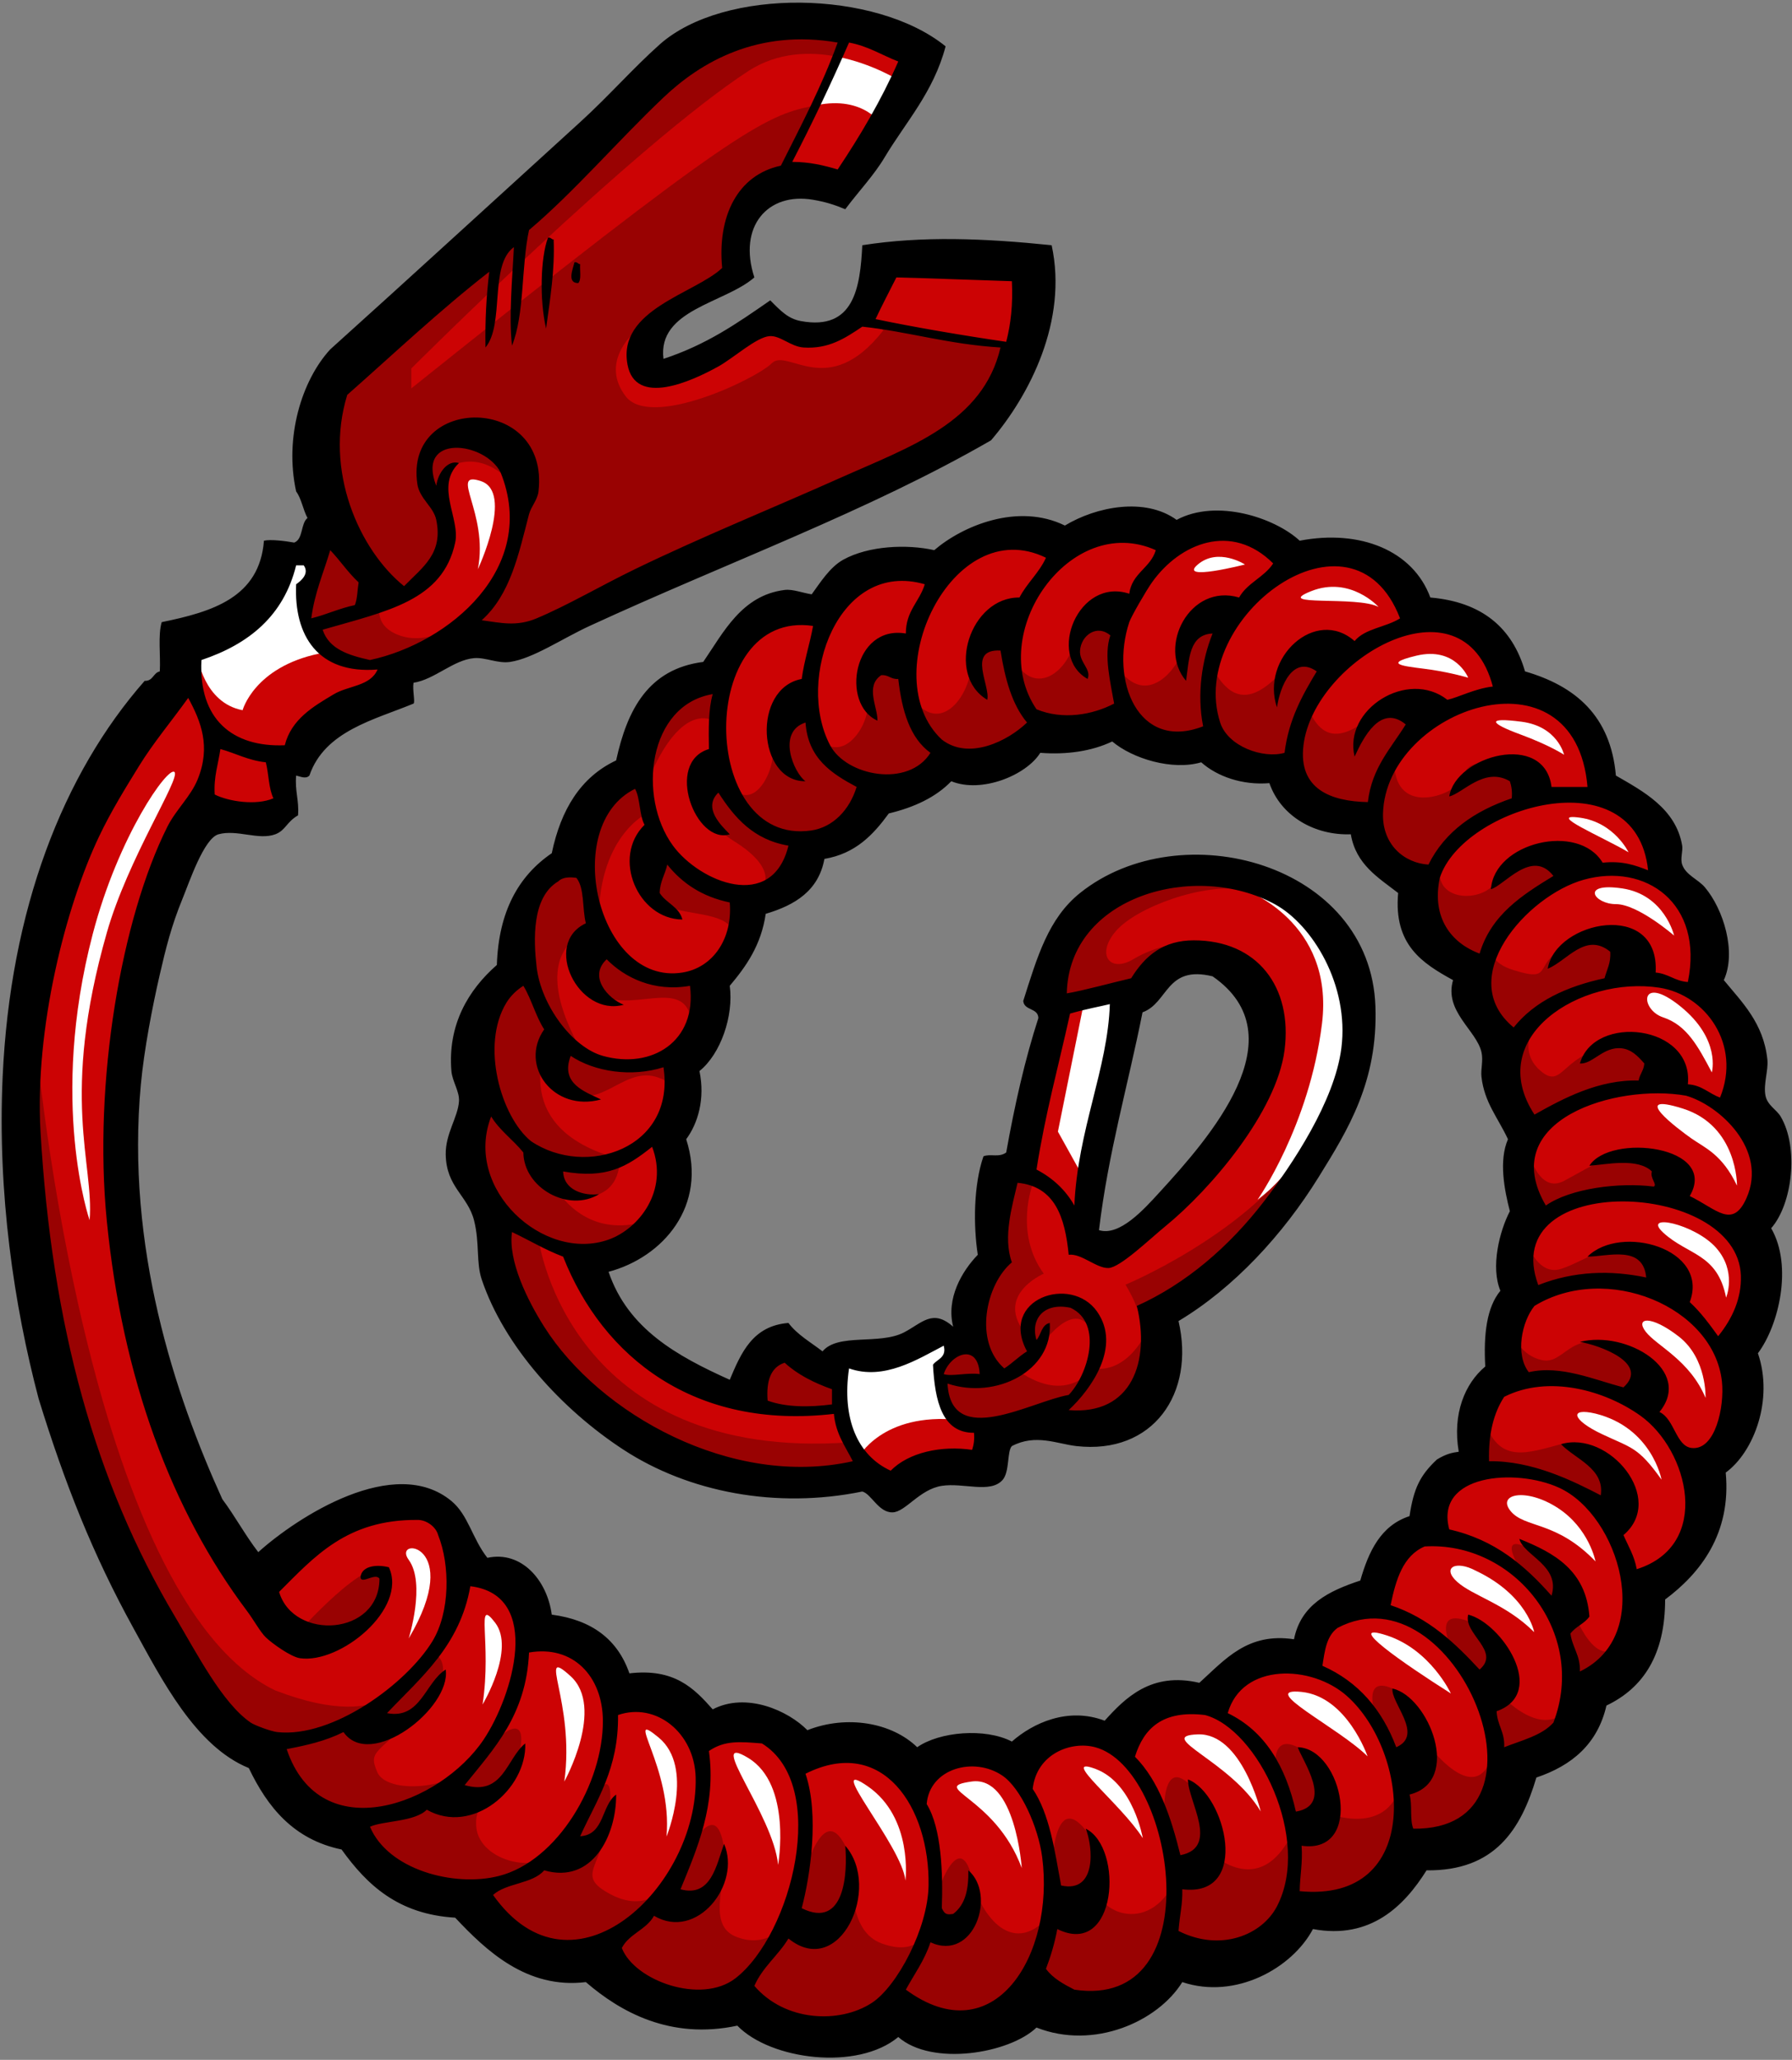 <?xml version="1.0" encoding="UTF-8"?>
<svg width="570px" height="655px" viewBox="0 0 570 655" version="1.1" xmlns="http://www.w3.org/2000/svg" xmlns:xlink="http://www.w3.org/1999/xlink">
    <rect x="0" y="0" width="570" height="655" fill="#808080" stroke="none"/>
    <!-- Generator: Sketch 48.2 (47327) - http://www.bohemiancoding.com/sketch -->
    <title>Slice 1</title>
    <desc>Created with Sketch.</desc>
    <defs></defs>
    <g id="Page-1" stroke="none" stroke-width="1" fill="none" fill-rule="evenodd">
        <g id="Slice-1" fill-rule="nonzero">
            <path d="M555.663,390.063 L563.191,369.567 L553.989,351.584 L551.895,328.582 L541.858,314.361 L541.858,293.029 L529.311,279.647 L523.036,260.406 L510.073,250.369 L502.543,229.456 L482.049,218.583 L471.173,201.434 L451.097,194.742 L433.948,176.756 L410.525,177.174 L392.542,167.972 L372.466,170.899 L354.899,167.554 L337.333,173.41 L316.418,170.482 L296.761,182.192 L275.431,181.356 L260.79,195.577 L241.97,196.833 L226.495,215.654 L207.255,226.946 L200.981,246.603 L185.088,261.661 L182.159,275.043 L166.684,288.01 L160.828,310.178 L150.791,332.346 L153.719,347.824 L148.282,368.735 L155.81,387.137 C155.81,387.137 155.81,433.985 208.093,460.752 C239.044,477.062 275.015,469.952 275.015,469.952 L282.543,473.714 C282.543,473.714 293.838,463.257 313.076,466.187 L315.585,456.567 L331.896,452.803 L351.554,454.894 C351.554,454.894 374.138,454.058 368.701,418.925 C368.701,418.925 416.804,387.139 430.605,337.786 C444.409,288.432 396.306,275.466 379.578,277.139 C362.85,278.812 339.426,282.159 333.57,315.618 L333.019,318.668 L361.683,315.084 C365.521,310.618 373.434,303.67 384.181,305.993 C399.653,309.339 408.439,326.904 400.491,343.635 C392.544,360.365 354.901,397.589 354.901,397.589 L344.864,392.57 L345.558,388.959 C338.261,383.045 332.071,374.854 322.913,371.512 L317.679,373.753 L315.169,401.777 L306.385,427.291 L298.018,423.527 L281.707,430.217 L269.16,430.217 L266.65,435.656 L247.83,426.873 L235.281,444.438 C235.281,444.438 195.964,433.983 189.272,403.452 C189.272,403.452 214.368,391.324 214.368,376.265 C214.368,361.209 212.695,361.209 212.695,361.209 C212.695,361.209 223.151,351.17 216.877,339.877 C216.877,339.877 228.168,324.82 224.823,313.945 L235.698,302.235 L238.207,286.341 L253.265,279.649 L257.447,269.192 L269.996,264.173 L280.452,251.208 L291.325,250.37 L301.782,241.169 L315.166,241.169 L329.804,232.387 L341.935,234.06 L356.153,229.041 L368.284,236.15 L385.014,236.988 L396.725,242.843 L409.692,244.097 L418.475,258.318 L434.786,261.247 L440.642,275.882 L451.516,281.738 L453.189,297.632 L469.083,311.433 L472.012,322.308 L484.977,361.623 L482.887,411.397 L468.247,463.678 L435.206,508.432 L420.984,515.124 L415.966,528.088 L396.725,528.924 L385.016,542.726 L367.449,541.89 L356.992,553.184 L337.335,549.837 L323.533,561.131 L306.801,555.694 L290.49,563.641 L273.761,553.184 L256.194,557.784 L243.227,545.655 L225.243,549.837 L213.53,539.798 L198.891,538.543 L187.18,523.907 L171.286,518.886 L165.013,506.339 L150.374,499.229 L138.663,479.57 C138.663,479.57 116.078,467.858 81.362,502.156 C81.362,502.156 43.299,459.077 38.698,375.007 C34.097,290.94 67.14,259.154 67.14,259.154 L91.398,257.062 L88.889,242.843 L94.327,242.843 C94.327,242.843 95.58,235.733 104.782,228.623 C113.985,221.512 125.277,220.256 125.277,220.256 L127.368,213.147 L152.882,203.108 L164.592,205.618 L312.654,136.189 C312.654,136.189 331.059,116.529 328.13,85.998 L280.031,83.906 C280.031,83.906 278.357,101.474 264.555,105.656 C250.753,109.838 245.316,101.055 245.316,101.055 L214.784,117.784 C214.784,117.784 198.472,119.04 209.766,102.309 L234.86,88.088 C234.86,88.088 230.257,68.85 241.97,61.739 C253.682,54.629 267.901,60.903 267.901,60.903 L292.583,19.07 C292.583,19.07 247.83,-8.954 218.133,17.816 C188.437,44.584 104.786,123.635 104.786,123.635 C104.786,123.635 92.657,138.69 103.95,165.876 L98.931,177.169 L89.729,176.751 C89.729,176.751 87.22,189.718 75.926,197.245 C64.633,204.774 58.36,203.939 58.36,203.939 L57.105,214.397 C57.105,214.397 12.77,260.824 6.497,340.709 C0.223,420.594 41.63,503.406 54.177,525.574 C66.725,547.745 84.291,558.198 84.291,558.198 C84.291,558.198 87.639,568.231 96.423,575.343 C105.206,582.456 111.062,583.71 111.062,583.71 C111.062,583.71 117.336,592.913 129.047,598.768 C140.757,604.622 150.795,604.622 150.795,604.622 C150.795,604.622 159.16,616.75 170.871,621.769 C182.584,626.789 190.53,622.607 190.53,622.607 C190.53,622.607 200.15,634.736 211.442,637.246 C222.736,639.755 235.283,637.246 235.283,637.246 C235.283,637.246 247.412,648.122 262.051,647.702 C276.689,647.284 285.892,640.174 285.892,640.174 C285.892,640.174 294.676,648.122 308.477,645.193 C322.281,642.264 330.644,633.9 330.644,633.9 C330.644,633.9 344.864,640.172 355.321,635.572 C365.777,630.972 370.377,625.534 370.377,625.534 L397.565,622.191 L413.878,608.806 L437.299,600.86 L449.428,588.312 L471.596,580.365 L480.381,563.216 L500.872,549.415 L505.891,537.703 L520.113,525.155 L523.877,505.916 L539.769,489.19 L543.535,467.858 L552.317,451.964 L551.898,428.541 L559.846,409.721 L555.663,390.063 Z" id="Fill-1" fill="#CC0304"></path>
            <path d="M400,381.5 C400,381.5 416.5,358 420.5,325.5 C424.5,293 396,283 396,283 C396,283 432,287.5 429,335 C426.5,362 400,381.5 400,381.5" id="Fill-3" fill="#FFFFFF"></path>
            <path d="M363,420.5 C363,420.5 362.5,416 358,408.5 C358,408.5 395.5,393 414,366.5 C414,366.5 411,387 363,420.5" id="Fill-5" fill="#990202"></path>
            <path d="M375.5,300 C375.5,300 368,300.5 360.5,305 C353,309.5 348.5,303.5 355,296 C361.5,288.5 383,280.5 396,283 C396,283 380.5,272.5 361.5,281 C342.5,289.5 335.039,301.836 333.02,318.668 L364,314.5 C364,314.5 365.5,307.5 375.5,300" id="Fill-7" fill="#990202"></path>
            <path d="M347.5,435 C347.5,435 357,438 364.5,424 C364.5,424 370.5,448 353.5,450.5 C336.5,453 335.5,447.5 335.5,447.5 C335.5,447.5 344,444 347.5,435" id="Fill-9" fill="#990202"></path>
            <path d="M328.5,376.5 C328.5,376.5 322.5,392 332,405 C332,405 314.5,412.5 328,426 L330,429.5 L316.5,438.5 C316.5,438.5 306.5,426 309.5,413.5 C312.5,401 317,399 317,399 L317.679,373.754 C317.679,373.754 325.5,373.5 328.5,376.5" id="Fill-11" fill="#990202"></path>
            <path d="M266.5,440 L248,429.5 L238.5,445 C238.5,445 249.5,450.5 266.5,448 L266.5,440 Z" id="Fill-13" fill="#990202"></path>
            <path d="M330,429.5 C330,429.5 342.5,410 348,425 C348,425 348.5,413 334.5,414 C320.5,415 330,429.5 330,429.5" id="Fill-15" fill="#990202"></path>
            <path d="M315,435.5 L309.5,426.5 L303.04,428.958 L298.5,435 L301,446 C301,446 303.5,456 316.5,453 C329.5,450 342,445 342,445 L347.5,435 C347.5,435 340,447 324,436 C324,436 319.5,438.5 315,435.5" id="Fill-17" fill="#990202"></path>
            <path d="M171.5,395 C171.5,395 181.496,464.813 269.998,458.656 L275.015,469.951 C275.015,469.951 227.5,480.5 190.5,449.5 C153.5,418.5 157.5,385 157.5,385 L171.5,395 Z" id="Fill-19" fill="#990202"></path>
            <path d="M178,331.5 C178,331.5 170.5,344 182,348 C193.5,352 200.5,336 213,344.5 L213.5,337 C213.5,337 194.5,346 178,331.5" id="Fill-21" fill="#990202"></path>
            <path d="M210,269 C210,269 202.5,276 207,284.5 C211.5,293 236,287.5 233,299.5 L238.208,286.341 C238.208,286.341 220.5,283.5 210,269" id="Fill-23" fill="#990202"></path>
            <path d="M192,300.5 C192,300.5 179,306 189,315 C199,324 218.5,309 220,325.5 L224,309.5 C224,309.5 205.5,317 192,300.5" id="Fill-25" fill="#990202"></path>
            <path d="M204.663,244.168 L203,245 C190.017,250.238 186.27,261.079 186.037,271.332 C159.63,280.224 164,309 164,309 C141.5,326 153.5,350.5 153.5,350.5 C153.5,350.5 138,371.5 165.5,390.5 C193,409.5 205,388.5 205,388.5 C188.886,393.045 180.289,382.916 177.788,379.257 C177.139,378.596 177,378 177,378 C177,378 177.263,378.49 177.788,379.257 C178.924,380.416 181.637,381.772 188,380.5 C198,378.5 197,368.5 197,368.5 C159.5,358.5 175,329.5 175,329.5 L186,336 C164,298.5 190.5,295 190.5,295 C189.5,266 206,258.5 206,258.5 L206,248.49 C217.129,221.494 227.5,229.5 227.5,229.5 L227.5,217.5 C208.17,218.625 204.901,234.703 204.663,244.168" id="Fill-27" fill="#990202"></path>
            <path d="M512.5,484 C512.5,484 515.541,460.443 496.521,459.222 C486,462 477,465.5 472.5,452.5 L469.5,468.5 C469.5,468.5 498.5,463.5 512.5,484" id="Fill-29" fill="#990202"></path>
            <path d="M520.5,446 C520.5,446 498,433.5 481,440 C481,440 476.5,434 481.5,424.5 C481.5,424.5 483.5,431 490.5,432.5 C497.5,434 499.5,423 512,428 C524.5,433 520.5,446 520.5,446" id="Fill-31" fill="#990202"></path>
            <path d="M528.5,412 C528.5,412 506.5,401 486,412.5 L485,393.5 C485,393.5 488.5,406 496.5,403.5 C504.5,401 515.5,392 523.5,398.5 C531.5,405 528.5,412 528.5,412" id="Fill-33" fill="#990202"></path>
            <path d="M532,382 C532,382 506.5,373 488.5,388.5 L484.978,361.623 C484.978,361.623 488,380.5 497.5,375.5 C507,370.5 515.5,364 526,368.5 C536.5,373 532,382 532,382" id="Fill-35" fill="#990202"></path>
            <path d="M528.5,345 C528.5,345 525.5,330 511,333 C496.5,336 497,346.5 490,340.5 C483,334.5 486.5,325.5 493,321 C499.5,316.5 515,311 515,311 C515,311 518.5,294 502,299.5 C485.5,305 496,313 481.5,308.5 C467,304 480,294 480,294 C480,294 486,284 501,278.5 C501,278.5 500.5,272.5 491,271.5 C481.5,270.5 480,272.5 476,280 C472,287.5 454.5,287 458.5,274 C462.5,261 486,255 486,255 C486,255 488,241.5 476.5,242 C465,242.5 467.013,244.758 464,249 C460.987,253.242 443,259.5 443.5,241.5 L454.5,226.5 C454.5,226.5 449,219 441,224.5 C433,230 422.5,241 416,225 L424,209.5 C424,209.5 418.5,204 412.5,209 C406.5,214 395,232 385,211 L390.5,195.5 C390.5,195.5 378.5,194 377.5,202.5 C376.5,211 365,227 355,211.5 L355.5,197 C355.5,197 344,192.5 342,203 C340,213.5 329.5,221.5 323,210.5 C316.5,199.5 308.5,198.5 309,209.5 C309.5,220.5 299,235 290,221.5 C281,208 282,204.5 277.5,210.5 C273,216.5 276,217.5 276,224.5 C276,231.5 267,245 258.5,232.5 C250,220 243,226.5 245.5,235.5 C248,244.5 238.5,261.5 231,247.5 L223.5,244.5 C223.5,244.5 219,258.5 233.5,267.5 C248,276.5 242.5,282.5 242.5,282.5 L256,273 L277.5,256.5 L300,242.5 L332,232.5 L358,230 L382,238 L407.5,245 L418.476,258.318 L434.786,261.246 L440.643,275.882 L451.516,281.737 L453.189,297.632 L468.5,307.5 L472.012,322.309 L478,335.5 L485,356.5 L489,357.5 C489,357.5 503,344 528.5,345" id="Fill-37" fill="#990202"></path>
            <path d="M11.5,332 C11.5,332 27.5,508.5 87.5,537.5 C107,545 117,543 123.5,540 C130,537 138,525.5 138,525.5 C138,525.5 147,530 133.5,544 C120,558 117,556.5 120,563.5 C123,570.5 144,569.5 152,559.5 C160,549.5 168.5,544 165,558.5 C161.5,573 150.5,570 151.5,581 C152.5,592 172,597 179,587 C186,577 195.5,556 194,575 C192.5,594 182,596 194.5,602.5 C207,609 214.5,598.5 216.5,593.5 C218.5,588.5 228.5,569 230.5,589.5 C230.5,600.5 225,612.5 234.5,616 C244,619.5 251,613 253,605.5 C255,598 261.215,571.816 268.857,586.908 C271.5,598 269.5,614 280.5,618 C291.5,622 295.5,615.5 296.5,608.5 C297.5,601.5 305.5,579.5 309.5,598.5 C311,606 321,624 334,609 L334.5,596.5 C334.5,596.5 334.5,566.5 346.5,583.5 C346.5,583.5 350.5,587 348.5,597 C346.5,607 364,616 373,599.5 L370.5,582.5 C370.5,582.5 368,557.5 378.5,567.5 C389,577.5 385,589 385,589 C385,589 400.5,604.5 411,583 L406.5,568 C406.5,568 402.107,550.176 412.804,555.588 C423.5,561 422,576.5 422,576.5 C422,576.5 442.5,585 446,565.5 L439,550 C439,550 431.336,531.834 442.918,536.917 L451,550.5 C451,550.5 470.5,580 475.5,555 L471,539 L463.5,528 C463.5,528 453.5,510.5 467,515.5 C480.5,520.5 475.5,537 475.5,537 C475.5,537 490,554.5 499,543 L496.5,516 L485.5,502 C485.5,502 475,487 485.5,492 C496,497 500.5,512.5 500.5,512.5 C500.5,512.5 508,533.5 516.5,521.5 L507.5,538 C507.5,538 505,553 483.5,561.5 C483.5,561.5 477.5,588 447,588.5 C447,588.5 445.756,611.111 413.878,608.806 C413.878,608.806 403,628.5 375,623 C375,623 354,650.5 331,637 C331,637 311.785,654.35 285.893,640.175 C285.893,640.175 269,658 237.5,638 C237.5,638 213,645 191,625 C191,625 162.09,623.244 150.795,604.622 C150.795,604.622 123,605.5 111,580.5 C111,580.5 92,581 84,556 C84,556 61.5,550.5 38.5,495.5 C15.5,440.5 6,355 11.5,332" id="Fill-39" fill="#990202"></path>
            <path d="M94.5,519.5 C94.5,519.5 117.5,493.5 122.5,500 C127.5,506.5 99,533 94.5,519.5" id="Fill-41" fill="#990202"></path>
            <path d="M121.097,191.391 C121.097,191.391 118.17,198.5 126.535,201.847 C134.899,205.193 143.264,199.756 143.264,199.756 L122.351,210.63 C122.351,210.63 110.226,212.722 104.368,207.703 C98.511,202.683 98.93,198.082 98.93,198.082 L121.097,191.391 Z" id="Fill-43" fill="#990202"></path>
            <path d="M359.085,318.541 C359.085,318.541 359.992,317.05 361.683,315.084 L333.02,318.668 L323.533,371.245 L322.913,371.512 C332.071,374.854 338.261,383.045 345.558,388.957 L359.085,318.541 Z" id="Fill-45" fill="#FFFFFF"></path>
            <polygon id="Fill-47" fill="#990202" points="116.078 193.901 96.839 199.338 96.421 194.318 103.531 170.896 117.333 184.281"></polygon>
            <path d="M139.919,155.839 C139.919,155.839 140.353,148.681 145.992,147.241 C151.631,145.801 157.069,147.894 161.669,152.493 C161.669,152.493 154.559,130.745 140.338,139.946 C129.463,146.22 139.919,155.839 139.919,155.839" id="Fill-49" fill="#990202"></path>
            <path d="M267.489,432.723 C267.489,432.723 266.234,447.783 269.998,458.657 C273.763,469.53 284.639,473.712 284.639,473.712 C284.639,473.712 287.145,467.856 296.347,466.602 C305.549,465.347 314.333,466.184 314.333,466.184 L313.496,454.473 C313.496,454.473 304.297,455.308 299.695,444.435 C295.092,433.561 303.04,428.958 303.04,428.958 L298.019,423.528 C298.019,423.528 284.222,433.559 267.489,432.723" id="Fill-51" fill="#FFFFFF"></path>
            <path d="M100.603,177.171 L96.84,196.41 L104.368,207.703 C104.368,207.703 115.66,211.466 123.608,211.885 L125.276,220.256 C125.276,220.256 98.924,221.936 94.326,242.842 C94.326,242.842 77.6,239.909 67.561,231.126 C57.523,222.342 58.359,203.939 58.359,203.939 C58.359,203.939 89.311,196.409 89.728,176.752 L100.603,177.171 Z" id="Fill-53" fill="#FFFFFF"></path>
            <path d="M267.901,60.902 L292.583,19.069 C292.583,19.069 283.329,13.29 270.459,9.488 L244.566,60.408 C255.681,55.529 267.901,60.902 267.901,60.902" id="Fill-55" fill="#CC0304"></path>
            <path d="M273,463.5 C273,463.5 280.5,449 305,451.5 L316.5,453 L314,468.5 L297,468.5 L285.5,477 L273,463.5 Z" id="Fill-57" fill="#CC0304"></path>
            <path d="M150.613,204.001 L152.882,203.108 L164.592,205.618 L312.655,136.189 C312.655,136.189 321.501,126.713 325.948,110.722 L271.833,101.407 C269.887,103.228 267.513,104.76 264.555,105.656 C250.753,109.838 245.317,101.055 245.317,101.055 L214.784,117.784 C214.784,117.784 198.472,119.04 209.766,102.309 L234.86,88.088 C234.86,88.088 230.258,68.85 241.97,61.739 C242.823,61.221 243.693,60.792 244.567,60.408 L270.46,9.489 C255.007,4.923 234.335,3.211 218.134,17.816 C188.437,44.584 104.786,123.635 104.786,123.635 C104.786,123.635 92.657,138.69 103.95,165.876 L103.795,166.227 C109.802,174.03 116.209,181.477 121.098,189.299 C121.098,189.299 129.466,191.392 140.34,178.425 C140.34,178.425 145.777,166.714 136.993,156.678 C136.993,156.678 130.721,143.71 141.594,139.528 C152.468,135.345 172.126,144.965 164.598,168.805 C157.07,192.647 143.685,203.102 143.685,203.102 L150.613,204.001 Z" id="Fill-59" fill="#990202"></path>
            <path d="M346.5,377.832 L336.5,359.832 L344.5,320.165 L336.833,321.832 L325.833,372.499 C325.833,372.499 339.499,379.5 342.166,389.166 L346.5,377.832 Z" id="Fill-61" fill="#CC0304"></path>
            <path d="M328.13,85.998 L280.031,83.906 C280.031,83.906 278.97,94.731 271.833,101.408 L325.948,110.723 C327.913,103.665 329.027,95.349 328.13,85.998" id="Fill-63" fill="#CC0304"></path>
            <path d="M201,106.5 C201,106.5 191,115.5 199,126 C207,136.5 240.5,120.5 245.5,115.5 C250.5,110.5 263.5,127.5 281,105 L275,101 C275,101 257.133,112.609 245.316,101.055 L214.784,117.784 C214.784,117.784 203,120.5 201,106.5" id="Fill-65" fill="#CC0304"></path>
            <path d="M62.834,208.833 C62.834,208.833 64.834,223.5 77.166,225.833 C77.166,225.833 80.834,212.167 101.501,207.833 L105.834,208.167 C105.834,208.167 115.868,212.428 122.352,210.631 L123.501,219.5 L92.834,241.5 L69.834,235.833 L60.834,218.5 L62.834,208.833 Z" id="Fill-67" fill="#CC0304"></path>
            <path d="M238.166,22.5 C201.833,46.166 130.833,117.166 130.833,117.166 L130.833,123.499 C232.649,42.045 243.358,36.749 258.098,33.788 L266.301,18.024 C257.7,16.351 247.459,16.546 238.166,22.5" id="Fill-69" fill="#CC0304"></path>
            <path d="M266.301,18.024 L258.097,33.788 C258.558,33.695 259.024,33.6 259.499,33.499 C275.166,30.166 280.833,40.165 280.833,40.165 L285.832,25.499 C285.832,25.499 277.443,20.192 266.301,18.024" id="Fill-71" fill="#FFFFFF"></path>
            <path d="M331.495,590.52 C330.258,581.019 324.744,568.643 318.847,564.622 C309.829,558.473 295.687,562.287 294.756,573.658 C299.525,581.346 299.943,595.883 299.574,606.784 C300.527,608.702 301.055,608.915 303.187,608.59 C307.194,605.561 308.103,600.519 308.007,594.736 C317.056,602.462 309.771,623.923 295.961,617.622 C294.078,623.37 290.818,627.74 288.13,632.679 C316.2,653.314 335.557,621.681 331.495,590.52 M277.29,636.898 C285.348,631.657 295.136,613.244 295.359,599.556 C295.76,574.797 280.805,551.664 256.21,564.021 C260.621,576.977 257.778,596.33 255.005,606.784 C268.86,613.633 269.606,595.197 268.857,586.909 C280.55,600.239 267.098,629.611 250.789,616.418 C247.546,621.808 242.567,625.462 239.948,631.476 C249.727,642.885 267.052,643.553 277.29,636.898 M341.734,632.679 C385.535,639.279 373.73,562.402 348.358,555.587 C340.66,553.523 329.696,557.701 328.482,568.838 C333.831,576.744 335.465,588.357 337.518,599.556 C348.959,602.095 347.657,587.134 345.349,581.486 C357.532,587.523 355.337,622.808 336.313,613.409 C335.447,617.961 334.205,622.141 332.701,626.054 C334.896,629.077 338.291,630.904 341.734,632.679 M233.925,629.067 C251.873,615.188 263.94,567.643 242.356,554.385 C235.375,553.817 230.491,553.352 225.494,556.793 C227.895,573.915 221.73,587.876 216.459,600.759 C226.212,603.447 227.894,592.952 230.311,586.304 C235.84,599.136 221.688,617.263 208.028,609.192 C205.618,613.609 200.097,614.913 197.788,619.432 C201.837,629.865 223.048,637.481 233.925,629.067 M406.178,606.181 C417.25,584.875 400.078,549.807 383.293,545.35 C369.824,543.727 363.814,549.562 361.007,558.6 C368.597,566.269 372.441,577.682 375.463,589.917 C388.09,587.457 377.767,572.604 377.872,565.827 C389.782,570.374 398.07,603.475 376.063,600.759 C376.167,605.801 375.341,608.056 374.86,614.01 C388.166,620.742 401.411,615.352 406.178,606.181 M221.278,565.225 C220.948,551 208.665,541.173 196.583,545.35 C196.807,562.436 189.807,572.299 184.537,583.895 C192.326,583.452 191.212,574.106 195.981,570.644 C196.102,583.553 188.46,599.203 173.096,594.736 C169.407,599.078 161.011,598.713 156.833,602.566 C182.176,638.348 222.079,599.821 221.278,565.225 M428.464,539.327 C417.193,529.284 395.105,528.649 390.52,544.746 C402.433,550.5 408.933,561.667 412.202,576.067 C424.505,573.952 414.079,559.639 412.804,555.587 C427.085,555.986 434.051,589.764 414.007,586.909 C414.399,592.317 413.48,596.417 413.407,601.362 C452.77,605.172 448.469,557.159 428.464,539.327 M158.64,596.544 C177.383,591.812 191.869,566.994 191.766,547.155 C191.691,532.99 182.224,523.04 168.276,525.473 C167.388,545.463 157.095,556.051 147.799,567.634 C160.099,571.236 161.144,559.091 167.072,554.385 C167.594,568.87 150.304,583.725 135.753,575.462 C131.893,579.369 121.663,578.973 117.685,580.885 C123.426,594.524 144.339,600.154 158.64,596.544 M425.453,517.644 C421.926,520.242 421.389,524.824 420.635,529.689 C432.049,534.736 439.628,543.622 444.121,555.587 C453.033,551.682 442.345,541.514 442.918,536.917 C454.392,539.466 465.259,566.413 448.34,570.644 C449.292,573.707 448.361,578.652 449.543,581.486 C497.852,582.183 462.843,497.916 425.453,517.644 M123.104,544.746 C133.81,546.855 135.238,534.918 141.777,530.895 C143.492,543.215 117.807,563.037 109.252,550.77 C103.402,553.681 97.495,554.977 91.184,556.191 C101.901,588.076 140.035,573.739 153.822,553.178 C163.111,539.327 172.749,507.173 149.605,504.394 C146.281,523.354 133.945,533.304 123.104,544.746 M494.111,547.759 C505.024,519.155 481.596,490.051 453.158,491.745 C446.266,494.693 444.006,502.271 442.316,510.416 C454.511,514.486 462.789,522.466 470.624,530.895 C477.466,525.03 465.374,519.51 467.009,513.428 C477.519,516.008 492.49,538.332 476.044,544.145 C476.225,548.582 478.704,550.718 478.453,555.587 C484.06,553.369 490.413,551.89 494.111,547.759 M495.92,473.077 C482.103,466.755 456.251,468.755 460.987,486.327 C475.574,489.606 485.127,497.921 493.511,507.406 C496.427,497.796 484.63,494.668 483.271,489.336 C494.471,493.796 504.499,499.428 505.556,514.033 C504.019,516.308 501.124,517.23 499.532,519.451 C500.112,523.889 502.698,526.324 502.543,531.499 C526.548,519.966 514.994,481.8 495.92,473.077 M521.815,450.188 C510.541,442.13 492.59,437.036 478.453,444.166 C475.12,449.264 473.391,455.966 473.635,464.642 C487.44,464.459 500.385,470.938 509.168,475.486 C510.455,466.932 501.049,463.959 496.52,459.221 C511.748,454.717 530.059,476.577 516.395,488.132 C517.912,491.637 519.861,494.707 520.613,498.974 C544.704,491.375 537.079,461.096 521.815,450.188 M249.585,433.325 C245.177,434.738 243.679,439.065 244.165,445.372 C250.055,447.539 257.569,447.502 264.643,446.575 L264.643,441.755 C258.867,439.702 253.664,437.077 249.585,433.325 M300.178,436.938 C302.644,437.793 307.512,436.396 311.619,436.938 C311.144,426.902 302.305,430.377 300.178,436.938 M270.062,435.132 C267.73,451.096 272.736,462.827 283.311,467.654 C289.04,461.82 299.422,459.594 309.21,461.031 C309.718,459.529 310,457.803 309.813,455.61 C299.65,455.666 297.371,445.466 296.764,433.978 C297.862,432.267 301.231,431.769 300.178,427.904 C291.893,432.212 281.209,439.062 270.062,435.132 M339.928,443.565 C345.979,437.312 351.064,420.815 340.53,415.86 C332.057,414.014 327.664,419.452 329.689,426.099 C331.194,424.389 331.261,421.243 333.904,420.678 C334.974,435.842 316.791,445.135 301.381,439.95 C302.528,460.865 328.093,445.584 339.928,443.565 M538.079,460.428 C545.671,461.286 548.554,447.173 547.716,439.346 C545.16,415.5 510.952,401.31 488.089,415.257 C484.005,420.272 481.912,430.719 486.281,436.337 C496.458,433.959 507.218,438.81 516.395,441.156 C524.901,433.435 508.526,427.699 502.543,426.7 C517.425,422.923 538.665,435.75 527.841,448.986 C532.663,451.209 533.055,459.86 538.079,460.428 M173.096,421.88 C190.603,449.572 232.735,473.279 271.266,464.642 C268.914,459.969 265.843,456.014 265.244,449.586 C221.09,454.724 191.786,431.716 179.118,399.596 C173.289,397.392 168.314,394.339 162.856,391.767 C161.561,400.902 167.735,413.404 173.096,421.88 M553.739,405.62 C552.715,375.06 475.824,372.276 489.294,408.632 C500.632,404.142 512.379,403.832 523.625,406.224 C522.678,395.735 511.382,399.56 504.952,399.596 C515.434,389.108 543.882,396.942 537.476,414.05 C540.934,417.219 543.735,421.045 546.51,424.892 C551.102,419.24 553.976,412.757 553.739,405.62 M193.572,394.175 C203.244,390.74 212.749,378.622 207.424,364.664 C199.456,370.988 193.019,374.974 179.118,372.495 C179.3,378.45 185.682,380.346 190.561,379.721 C180.896,385.663 166.613,377.82 166.469,366.469 C163.249,362.462 158.967,359.519 156.231,355.029 C147.281,378.027 172.926,401.51 193.572,394.175 M555.545,380.926 C562.352,365.519 546.872,351.425 536.272,348.404 C514.223,344.488 475.684,356.034 491.703,383.336 C499.513,377.849 515.082,375.908 526.034,377.312 C527.255,376.63 524.734,374.644 525.432,372.495 C520.894,368.058 510.854,370.31 505.556,370.688 C512.066,360.322 546.816,364.255 537.476,380.325 C545.887,384.382 551.093,391.003 555.545,380.926 M340.366,322.303 C336.593,339.411 332.528,353.851 329.689,371.892 C334.83,374.58 338.905,378.334 341.734,383.336 C342.783,359.283 352.396,339.762 353.015,319.291 C349.613,320.12 345.849,320.748 340.366,322.303 M527.841,314.074 C502.74,310.2 471.898,329.752 488.089,354.425 C497.256,349.267 508.533,343.245 521.216,343.586 C521.571,341.529 522.868,340.418 523.022,338.164 C520.836,335.651 518.823,333.675 515.796,333.346 C509.974,332.714 506.58,338.466 502.543,338.164 C507.044,322.284 538.772,325.791 536.873,344.789 C541.412,345.072 543.557,347.743 547.113,349.003 C553.976,332.103 542.473,316.332 527.841,314.074 M161.049,318.892 C152.805,332.474 159.404,355.151 168.878,362.858 C186.303,374.678 214.95,365.26 211.038,339.368 C200.932,342.58 189.175,340.858 181.527,335.755 C178.122,344.637 186.138,347.161 191.163,349.608 C176.085,353.747 165.008,338.877 173.096,327.322 C170.407,323.185 169.057,317.707 166.469,313.471 C164.387,314.774 162.415,316.64 161.049,318.892 M368.836,379.118 C384.527,361.981 413.27,329.572 385.702,310.457 C370.821,306.822 371.669,318.913 363.416,321.901 C358.82,345.012 352.522,366.416 349.564,391.166 C356.11,393.212 363.879,384.536 368.836,379.118 M401.962,382.13 C411.127,370.235 424.509,350.092 426.656,333.346 C429.251,313.113 417.321,293.988 405.577,287.572 C380.176,273.697 339.974,284.908 339.326,315.878 C344.603,314.997 353.219,312.606 359.803,311.062 C364.405,303.625 370.236,299.031 379.679,299.015 C399.926,298.983 411.184,313.82 408.587,333.947 C406.062,353.51 385.175,378.111 370.644,389.959 C365.76,393.942 356.281,403.106 352.575,403.211 C348.711,403.322 344.023,398.514 339.928,398.993 C338.765,387.11 335.59,377.233 323.664,376.11 C322.016,383.307 318.925,393.385 321.859,401.402 C313.495,408.414 309.713,426.678 319.45,435.132 C322.02,433.488 324.055,431.305 326.677,429.711 C317.655,413.065 340.648,405.187 348.962,417.062 C356.766,428.212 347.06,441.755 339.928,448.382 C360.137,450.096 365.868,432.723 361.609,415.257 C377.262,408.233 391.034,396.315 401.962,382.13 M503.75,279.743 C485.706,284.789 462.416,311.014 481.463,326.719 C488.053,318.452 498.155,313.7 510.374,311.062 C511.075,308.349 512.439,306.301 512.18,302.63 C504.355,296.243 498.438,305.563 492.305,308.048 C494.783,292.75 527.942,286.024 526.634,309.253 C530.697,309.608 532.741,311.981 536.873,312.265 C542.025,287.113 523.37,274.252 503.75,279.743 M177.562,280.269 C169.093,285.288 169.71,298.95 170.685,307.447 C172.082,319.608 182.018,333.034 191.766,335.755 C207.318,340.096 221.758,331.134 219.471,313.471 C207.954,315.517 198.62,310.801 192.97,305.038 C187,310.598 193.494,317.584 198.391,319.493 C183.966,323.464 172.458,300.084 186.345,293.594 C185.179,288.938 185.963,282.332 183.332,279.139 C182.932,279.139 179.444,278.387 177.562,280.269 M457.976,279.139 C455.248,292.015 461.826,299.959 470.624,303.231 C474.32,290.868 484.139,284.625 494.111,278.538 C487.271,269.721 478.442,281.625 474.235,282.755 C475.274,267.842 502.068,261.445 509.77,274.322 C516.072,273.644 520.172,275.163 524.224,276.731 C520.378,240.137 465.203,256.654 457.976,279.139 M217.062,309.253 C226.79,307.702 233.068,298.495 232.12,286.969 C223.309,285.137 216.963,280.846 212.242,274.925 C211.576,278.072 209.919,280.228 209.833,283.959 C211.841,287.171 215.967,288.267 217.062,292.39 C202.865,292.281 194.472,272.663 205.015,262.276 C203.314,259.159 203.701,253.956 202.005,250.833 C178.257,262.466 190.085,313.562 217.062,309.253 M68.297,252.639 C72.727,254.893 81.56,256.204 86.968,253.845 C85.452,250.743 85.49,246.087 84.558,242.401 C78.931,241.806 74.991,239.522 70.104,238.185 C69.442,242.945 67.943,246.865 68.297,252.639 M439.907,258.663 C439.629,268.548 446.634,274.445 454.361,274.925 C459.63,264.332 469.038,257.882 480.862,253.845 C481.049,251.649 480.766,249.924 480.26,248.423 C472.17,243.656 465.252,252.316 460.987,253.243 C462.971,240.351 491.275,232.381 493.511,250.23 L504.952,250.23 C501.068,204.368 440.843,225.361 439.907,258.663 M44.205,243.606 C39.723,250.88 35.38,257.887 31.558,265.889 C20.865,288.281 10.988,327.075 12.887,359.846 C16.465,421.562 30.303,471.423 55.649,514.033 C62.654,525.804 70.715,541.577 79.741,547.759 C81.03,548.64 86.214,550.548 88.172,550.77 C105.788,552.742 129.325,535.376 137.56,521.86 C143.172,512.65 143.198,497.714 139.366,488.132 C138.664,485.421 135.528,483.226 132.742,483.315 C110.271,483.128 99.948,495.089 88.775,506.202 C93.399,521.819 120.706,520.157 120.696,501.985 C119.37,499.947 114.664,504.084 114.673,501.384 C115.209,497.688 120.304,497.462 123.707,498.373 C129.717,511.572 108.246,529.155 95.399,527.28 C92.498,526.859 86.515,522.554 84.558,520.657 C82.729,518.879 80.762,515.183 78.536,512.222 C54.552,480.32 38.916,438.245 33.967,388.154 C29.611,344.063 38.604,292.033 53.24,262.878 C55.965,257.452 60.666,253.274 62.876,247.821 C67.109,237.383 63.947,229.436 59.866,221.923 C54.307,229.656 48.805,236.145 44.205,243.606 M214.051,268.901 C222.516,280.459 245.628,290.094 250.789,268.901 C239.627,267.012 233.61,259.981 228.505,252.037 C223.425,256.926 229.464,262.529 232.12,265.288 C221.292,268.743 211.344,242.452 225.494,238.185 C225.393,231.861 225.311,225.555 226.698,220.719 C206.146,224.148 202.716,253.428 214.051,268.901 M414.61,236.98 C412.91,250.917 423.306,254.834 435.089,255.048 C436.35,244.064 442.472,237.94 447.134,230.355 C439.12,223.72 433.62,234.591 430.873,240.594 C427.215,225.595 447.712,212.613 460.385,222.525 C463.879,221.766 469.287,218.894 474.84,218.31 C465.328,182.186 417.95,209.591 414.61,236.98 M258.016,264.082 C265.017,263.075 270.272,257.445 272.471,250.23 C264.487,245.97 257.018,241.19 256.21,229.752 C246.982,232.736 252.484,245.779 256.21,248.423 C240.911,248.597 239.095,218.886 255.005,215.9 C255.825,209.893 257.584,204.828 258.619,199.036 C221.533,193.584 222.207,269.245 258.016,264.082 M264.039,236.98 C269.211,246.794 288.977,250.57 295.961,239.388 C289.42,234.689 286.875,225.989 285.721,215.9 C283.326,216.087 282.697,214.508 280.302,214.696 C275.09,218.206 279.206,224.852 279.098,229.15 C267.316,223.913 271.431,198.613 288.13,201.446 C288.127,194.214 292.479,191.34 294.153,185.786 C266.721,177.821 252.972,215.976 264.039,236.98 M64.08,209.877 C63.081,228.708 73.933,237.656 90.581,236.98 C92.665,228.751 99.535,224.696 106.242,220.719 C110.821,218.001 117.848,218.209 120.094,212.888 C101.083,214.428 93.452,202.073 94.195,185.786 C95.758,184.69 98.507,182.411 96.605,179.763 L94.195,179.763 C90.236,195.88 79.116,204.835 64.08,209.877 M388.111,229.752 C390.563,237.387 401.783,241.327 408.587,239.388 C409.92,228.678 414.307,221.017 418.825,213.492 C411.309,208.213 407.187,218.107 406.178,224.935 C400.855,209.297 418.403,192.876 430.873,203.855 C434.089,199.844 440.923,199.452 445.327,196.626 C430.172,157.137 377.391,196.421 388.111,229.752 M99.015,196.626 C103.84,195.43 107.886,193.454 112.867,192.412 C113.692,190.425 113.672,187.595 114.071,185.184 C110.725,182.105 108.186,178.22 105.037,174.945 C102.945,182.088 100.065,188.444 99.015,196.626 M299.574,235.173 C308.146,241.855 320.57,235.656 326.677,229.752 C321.914,224.075 319.675,215.875 318.244,206.867 C307.429,206.272 315.099,218.089 314.028,222.525 C300.603,214.572 308.599,189.817 324.267,190.001 C326.674,185.382 330.502,182.184 332.701,177.355 C302.783,162.731 278.176,215.226 299.574,235.173 M366.428,185.184 C364.531,187.852 359.775,196.102 359.2,197.832 C353.063,216.274 361.931,239.014 382.689,230.958 C380.636,220.492 382.371,209.689 385.702,201.446 C378.187,201.762 378.242,209.645 377.269,216.502 C368.05,205.763 378.418,185.339 394.133,190.001 C396.709,185.351 402.137,183.549 404.974,179.161 C391.752,165.984 375.344,172.655 366.428,185.184 M329.689,225.537 C338.054,229.005 347.474,227.327 354.382,223.73 C353.252,217.186 351.002,208.26 353.179,202.048 C348.91,198.394 343.874,202.017 343.54,206.867 C343.281,210.691 347.212,212.734 345.949,215.9 C332.845,208.512 343.03,183.433 359.2,188.797 C360.036,182.206 365.934,180.673 367.633,174.945 C340.381,162.708 313.358,201.529 329.689,225.537 M117.685,209.877 C142.926,204.476 171.412,180.541 159.242,150.25 C154.205,140.3 132.274,137.856 138.765,154.468 C139.287,150.47 142.323,146.121 145.992,147.24 C138.267,154.59 146.441,164.805 144.787,172.536 C140.832,191.024 123.171,194.304 102.628,200.24 C104.654,206.445 110.948,208.383 117.685,209.877 M285.12,88.216 C282.913,92.632 280.604,96.951 278.495,101.466 C289.995,103.897 306.157,106.671 320.054,108.694 C321.509,103.124 322.229,96.817 321.859,89.421 C308.464,89.004 296.636,88.499 285.12,88.216 M270.062,13.534 C264.38,26.521 258.37,39.184 251.994,51.477 C257.603,51.489 262.105,52.608 266.448,53.886 C273.602,43.172 280.27,31.971 285.721,19.555 C280.505,17.544 276.163,14.659 270.062,13.534 M211.038,31 C196.57,44.731 182.646,61.011 168.276,73.159 C165.757,84.694 166.903,99.892 162.856,109.897 C161.782,100.559 162.994,88.379 163.458,78.579 C155.539,84.311 160.592,103.016 154.423,110.501 C154.267,101.912 154.712,93.925 155.627,86.409 C139.828,98.716 125.39,112.385 110.456,125.558 C103.015,149.553 114.196,174.825 128.526,186.388 C134.517,180.246 140.982,176.042 138.765,165.309 C137.893,161.091 133.438,158.621 132.742,153.864 C128.576,125.4 174.899,125.272 171.287,156.274 C170.973,158.978 168.889,161.149 168.276,163.502 C164.981,176.133 162.388,189.014 153.219,197.23 C159.215,198.024 164.232,199.338 170.685,196.626 C180.584,192.47 191.106,186.251 202.005,180.969 C222.997,170.788 245.992,161.469 267.052,152.059 C289.458,142.046 312.647,134.377 318.244,110.501 C301.679,109.501 288.855,105.431 274.279,103.874 C268.765,107.585 263.555,111.025 255.608,110.501 C251.473,110.228 248.214,106.624 244.766,106.888 C240.604,107.204 233.319,113.847 228.505,116.523 C219.951,121.278 202.115,129.418 199.595,115.921 C196.32,98.379 221.128,93.346 229.709,85.204 C228.132,68.855 234.558,55.608 248.381,52.681 C254.747,39.977 261.366,27.523 266.448,13.534 C241.067,9.134 222.933,19.707 211.038,31 M300.778,14.738 C296.935,29.346 288.029,38.897 281.392,50.022 C277.944,55.803 273.237,60.688 268.857,66.534 C265.394,65.079 262.475,64.18 258.619,63.523 C244.204,61.066 234.653,71.98 239.948,88.216 C230.52,96.451 209.082,98.438 211.038,114.115 C224.769,109.576 234.215,102.984 245.004,95.505 C248.431,98.969 250.734,101.353 254.728,102.094 C271.669,105.231 273.609,91.427 274.279,77.978 C293.36,74.984 313.058,75.773 334.508,77.978 C339.727,102.041 327.442,125.745 315.235,140.012 C276.189,162.554 231.448,178.803 187.55,199.036 C178.736,203.1 169.592,209.389 162.253,210.48 C158.318,211.064 154.422,208.974 150.81,209.275 C144.215,209.827 138.215,216.087 131.537,217.106 C131.143,219.339 132.118,223.304 131.537,223.73 C119.174,228.863 103.286,232.385 98.412,246.617 C97.272,247.812 95.566,246.91 94.195,246.617 C93.75,251.478 95.174,254.472 94.798,259.264 C91.149,261.363 90.821,264.075 87.571,265.288 C82.271,267.265 75.363,263.666 69.501,265.288 C64.873,266.568 60.251,280.42 58.058,285.764 C54.469,294.521 52.763,301.505 50.831,309.856 C48.427,320.25 45.821,333.92 44.808,344.789 C39.985,396.553 55.617,443.491 70.706,476.688 C74.745,482.087 78.033,488.233 82.15,493.555 C94.608,482.356 125.474,462.322 143.583,477.291 C148.972,481.747 150.222,489.281 155.026,495.36 C165.885,493.014 174.042,502.497 175.505,513.428 C188.286,515.1 196.493,521.348 200.197,532.098 C214.516,530.428 220.755,536.837 226.698,543.543 C237.416,537.981 250.679,543.941 256.812,550.168 C269.41,545.223 283.68,547.759 291.744,555.587 C298.786,550.658 313.286,549.346 321.859,553.782 C328.512,547.937 339.645,542.707 351.371,547.155 C357.86,539.956 366.194,531.516 381.484,535.111 C389.66,527.705 396.825,519.014 411.598,521.26 C413.787,510.193 422.723,505.88 432.68,502.587 C435.368,493.231 439.242,485.06 448.34,482.108 C449.671,473.204 451.725,469.111 457.059,464.091 C460.195,462.209 461.872,461.952 463.997,461.63 C461.935,449.558 465.967,439.918 472.431,434.529 C471.863,424.327 472.881,415.707 477.248,410.438 C474.096,402.904 476.939,391.515 480.26,385.142 C478.482,378.276 476.709,369.01 479.657,362.255 C476.437,355.349 472.127,350.546 471.224,342.38 C470.957,339.957 471.853,337.257 471.224,334.55 C469.606,327.568 459.274,321.579 462.19,311.663 C452.475,306.322 443.23,300.51 444.724,283.959 C438.389,279.05 431.302,274.896 429.667,265.288 C418.333,265.709 407.484,259.688 403.768,249.025 C395.193,249.742 387.177,246.927 382.088,242.401 C372.87,245.101 360.215,241.226 353.78,235.775 C347.295,238.869 339.314,240.041 330.891,239.388 C326.443,246.534 312.208,252.344 302.587,248.423 C297.653,253.529 290.801,256.716 282.711,258.663 C277.791,265.387 272.187,271.428 262.234,273.116 C260.354,283.286 252.841,287.817 243.561,290.582 C242.1,300.565 237.352,307.26 232.12,313.471 C233.412,323.091 229.192,335.209 222.482,340.575 C224.333,349.404 221.993,357.221 218.266,362.255 C225.12,383.505 210.848,399.805 193.572,404.414 C199.728,422.551 215.361,431.209 232.12,438.747 C235.743,430.123 239.436,421.57 250.789,420.678 C253.629,424.462 257.899,426.818 261.63,429.711 C266.565,423.81 279.684,427.745 287.529,423.69 C293.301,420.702 296.646,416.072 303.187,421.88 C300.891,412.868 305.941,404.255 311.016,398.993 C309.589,389.854 309.635,376.853 312.825,367.675 C315.046,366.796 317.749,368.178 320.054,366.469 C322.731,351.481 325.964,337.046 330.292,323.707 C330.162,320.425 325.763,321.413 325.474,318.288 C329.948,304.188 333.461,292.038 343.54,283.959 C375.547,258.312 435.967,274.462 437.498,320.096 C438.3,343.957 428.783,359.209 419.429,374.3 C408.05,392.659 392.425,409.568 374.86,420.075 C380.234,443.024 366.812,462.616 342.337,459.825 C336.313,459.139 329.411,455.849 321.859,459.825 C320.252,461.503 321.233,468.057 318.847,470.666 C314.914,474.966 306.445,471.416 299.574,472.473 C292.477,473.563 288.029,480.793 283.915,480.906 C279.448,481.027 277.143,475.002 274.279,474.279 C246.811,479.894 219.017,474.462 198.391,461.031 C178.672,448.188 160.34,428.034 153.219,406.824 C151.42,401.464 152.594,395.295 150.81,388.154 C148.804,380.122 141.925,377.533 141.777,367.074 C141.681,360.445 145.644,355.332 145.992,350.209 C146.206,347.046 143.859,343.889 143.583,340.575 C142.36,325.909 148.943,314.788 158.037,306.844 C158.603,289.745 164.999,278.474 175.505,271.31 C178.384,257.527 184.648,247.127 195.981,241.798 C199.508,225.649 206.233,212.702 223.686,210.48 C230.147,201.054 235.929,189.297 249.585,187.593 C252.134,187.275 255.182,188.52 258.18,188.986 C260.827,185.385 263.912,180.347 268.256,177.957 C276.32,173.519 288.47,172.988 297.165,174.945 C306.131,167.24 323.746,159.776 338.723,167.115 C348.672,161.108 364.162,158.02 374.257,165.309 C387.027,158.468 405.562,164.654 413.407,171.934 C432.641,168.238 449.469,175.067 454.964,190.001 C471.418,191.417 481.061,199.639 485.078,213.492 C501.096,218.151 512.317,227.607 513.986,246.617 C522.461,251.524 533.099,257.072 535.068,268.901 C535.342,270.553 534.409,273.024 535.068,274.925 C536.229,278.267 540.125,279.584 542.295,282.151 C548.195,289.137 552.406,302.726 548.317,311.663 C553.97,318.582 560.954,325.226 562.17,336.959 C562.525,340.382 560.836,344.757 561.567,348.404 C562.184,351.476 565.078,352.825 566.387,355.029 C572.207,364.829 570.178,382.822 563.375,390.563 C570.303,402.522 565.811,421.466 559.158,430.313 C564.211,445.041 557.864,461.741 548.921,468.257 C550.729,487.663 540.853,500.25 529.646,508.611 C529.643,526.072 522.805,536.702 510.977,542.337 C508.166,554.586 499.957,561.431 488.692,565.225 C483.768,581.784 475.48,594.977 453.758,594.736 C446.661,606.081 435.916,616.812 417.622,613.409 C411.087,625.774 393.069,635.967 376.063,630.271 C368.336,642.778 348.006,651.947 329.689,644.727 C321.057,652.997 296.437,657.133 285.721,647.736 C272.81,658.529 245.129,655.059 234.529,644.125 C213.235,648.67 197.349,639.771 186.345,630.271 C167.587,632.558 154.628,620.268 144.787,609.793 C126.598,608.708 116.712,599.324 108.65,588.111 C93.375,584.917 85.126,574.697 79.138,562.212 C62.153,555.293 51.415,534.006 42.399,517.644 C29.523,494.279 20.575,471.664 12.285,444.767 C4.415,414.935 -0.839,379.377 0.842,342.38 C3.253,289.298 19.969,246.124 46.013,216.502 C48.72,216.6 48.694,213.964 50.831,213.492 C51.109,208.349 50.2,202.019 51.434,197.832 C67.597,194.52 82.551,190.001 83.957,171.934 C86.097,171.439 90.649,172.017 93.593,172.536 C96.488,171.415 95.593,166.506 97.81,164.707 C96.391,162.109 95.905,158.579 94.195,156.274 C90.408,139.001 95.994,120.938 105.037,111.103 C129.833,88.796 158.48,62.525 184.537,38.828 C193.472,30.706 201.428,21.619 209.833,14.136 C230.29,-4.072 278.583,-3.283 300.778,14.738" id="Fill-73" fill="#000000"></path>
            <path d="M174.3,75.568 C175.271,75.398 175.336,76.137 176.105,76.17 C176.503,85.742 175.019,94.844 173.696,104.478 C171.612,95.478 171.884,82.162 174.3,75.568" id="Fill-75" fill="#000000"></path>
            <path d="M182.732,83.397 C183.704,83.228 183.768,83.967 184.537,84 C184.375,86.045 185.005,88.883 183.936,90.023 C180.288,90.004 182.164,85.712 182.732,83.397" id="Fill-77" fill="#000000"></path>
            <path d="M152,181 C152,181 163.5,156.5 153,153 C142.5,149.5 155.5,163 152,181" id="Fill-79" fill="#FFFFFF"></path>
            <path d="M28.5,388 C28.5,388 15.5,350.5 29.5,297 C37.697,265.674 53.5,243.5 55.5,245.5 C57.5,247.5 40.735,272.928 34,296.5 C19,349 30,370 28.5,388" id="Fill-81" fill="#FFFFFF"></path>
            <path d="M130,521 C130,521 135.5,503.5 130,496 C124.5,488.5 148,490.5 130,521" id="Fill-83" fill="#FFFFFF"></path>
            <path d="M153.5,542 C153.5,542 164,524.5 157.5,516 C151,507.5 156.5,522 153.5,542" id="Fill-85" fill="#FFFFFF"></path>
            <path d="M179.5,566.5 C179.5,566.5 192.5,543 181.5,533 C170.5,523 183,541 179.5,566.5" id="Fill-87" fill="#FFFFFF"></path>
            <path d="M212,584 C212,584 221,562 209.5,552.5 C198,543 214,562 212,584" id="Fill-89" fill="#FFFFFF"></path>
            <path d="M247.5,593 C247.5,593 252,567.5 238,559 C224,550.5 246,577 247.5,593" id="Fill-91" fill="#FFFFFF"></path>
            <path d="M288,598 C288,598 290.5,578 276,568 C261.5,558 287,587 288,598" id="Fill-93" fill="#FFFFFF"></path>
            <path d="M325,594 C325,594 323,564.5 309,566.5 C295,568.5 316.5,571 325,594" id="Fill-95" fill="#FFFFFF"></path>
            <path d="M363.5,584.5 C363.5,584.5 360.5,567 348.5,562.5 C336.5,558 356.5,573.5 363.5,584.5" id="Fill-97" fill="#FFFFFF"></path>
            <path d="M401,576 C401,576 395,551 381,551.5 C367,552 391.5,560 401,576" id="Fill-99" fill="#FFFFFF"></path>
            <path d="M435,558.5 C435,558.5 428.5,539.5 414,538 C399.5,536.5 426,549.5 435,558.5" id="Fill-101" fill="#FFFFFF"></path>
            <path d="M461.5,538.5 C461.5,538.5 455,524.5 441,520 C427,515.5 446.5,529 461.5,538.5" id="Fill-103" fill="#FFFFFF"></path>
            <path d="M488,519 C488,519 485.842,507.255 469.5,499.5 C463,496 458.5,498.5 463.5,503 C468.5,507.5 479,510 488,519" id="Fill-105" fill="#FFFFFF"></path>
            <path d="M507.5,496.5 C507.5,496.5 505.5,486 495.5,479.5 C485.5,473 476,475 480.5,480.5 C485,486 495,483.5 507.5,496.5" id="Fill-107" fill="#FFFFFF"></path>
            <path d="M528.5,470.5 C528.5,470.5 525.5,454 507.5,449.5 C499,447.5 500,451.5 509.5,456 C519,460.5 521,460 528.5,470.5" id="Fill-109" fill="#FFFFFF"></path>
            <path d="M542.5,444.5 C542.5,444.5 543,432 534,425 C525,418 520,419 523.5,423.5 C527,428 537.5,432.5 542.5,444.5" id="Fill-111" fill="#FFFFFF"></path>
            <path d="M549.043,412.622 C549.043,412.622 552.542,404.293 545.821,396.734 C539.1,389.176 522.024,385.532 529.082,391.997 C537,399.25 546.25,398.5 549.043,412.622" id="Fill-113" fill="#FFFFFF"></path>
            <path d="M552.501,377 C552.501,377 552.75,358 535.25,352.5 C517.75,347 533.75,359 538,362 C542.25,365 547.75,367 552.501,377" id="Fill-115" fill="#FFFFFF"></path>
            <path d="M544.5,341 C544.5,341 547.5,330.5 534.5,320 C521.5,309.5 521.5,321 529,323.5 C536.5,326 540,332.5 544.5,341" id="Fill-117" fill="#FFFFFF"></path>
            <path d="M532.5,297.5 C532.5,297.5 529.5,284.5 516,282.5 C502.5,280.5 507,287.5 514,287.5 C521,287.5 532.5,297.5 532.5,297.5" id="Fill-119" fill="#FFFFFF"></path>
            <path d="M396,179.5 C396,179.5 387.5,174 381,179.5 C374.5,185 396,179.5 396,179.5" id="Fill-121" fill="#FFFFFF"></path>
            <path d="M438.5,193 C438.5,193 429.5,183 417,188 C404.5,193 431.673,189.373 438.5,193" id="Fill-123" fill="#FFFFFF"></path>
            <path d="M467,215.5 C467,215.5 463,205.5 450.5,208.5 C438,211.5 449,212 455.5,213 C462,214 467,215.5 467,215.5" id="Fill-125" fill="#FFFFFF"></path>
            <path d="M497.5,240 C497.5,240 495.5,231 484,229.5 C472.5,228 474,230 483.5,233.5 C493,237 497.5,240 497.5,240" id="Fill-127" fill="#FFFFFF"></path>
            <path d="M518,271 C518,271 513.5,261.5 502.5,260 C491.5,258.5 509.5,266 518,271" id="Fill-129" fill="#FFFFFF"></path>
        </g>
    </g>
</svg>